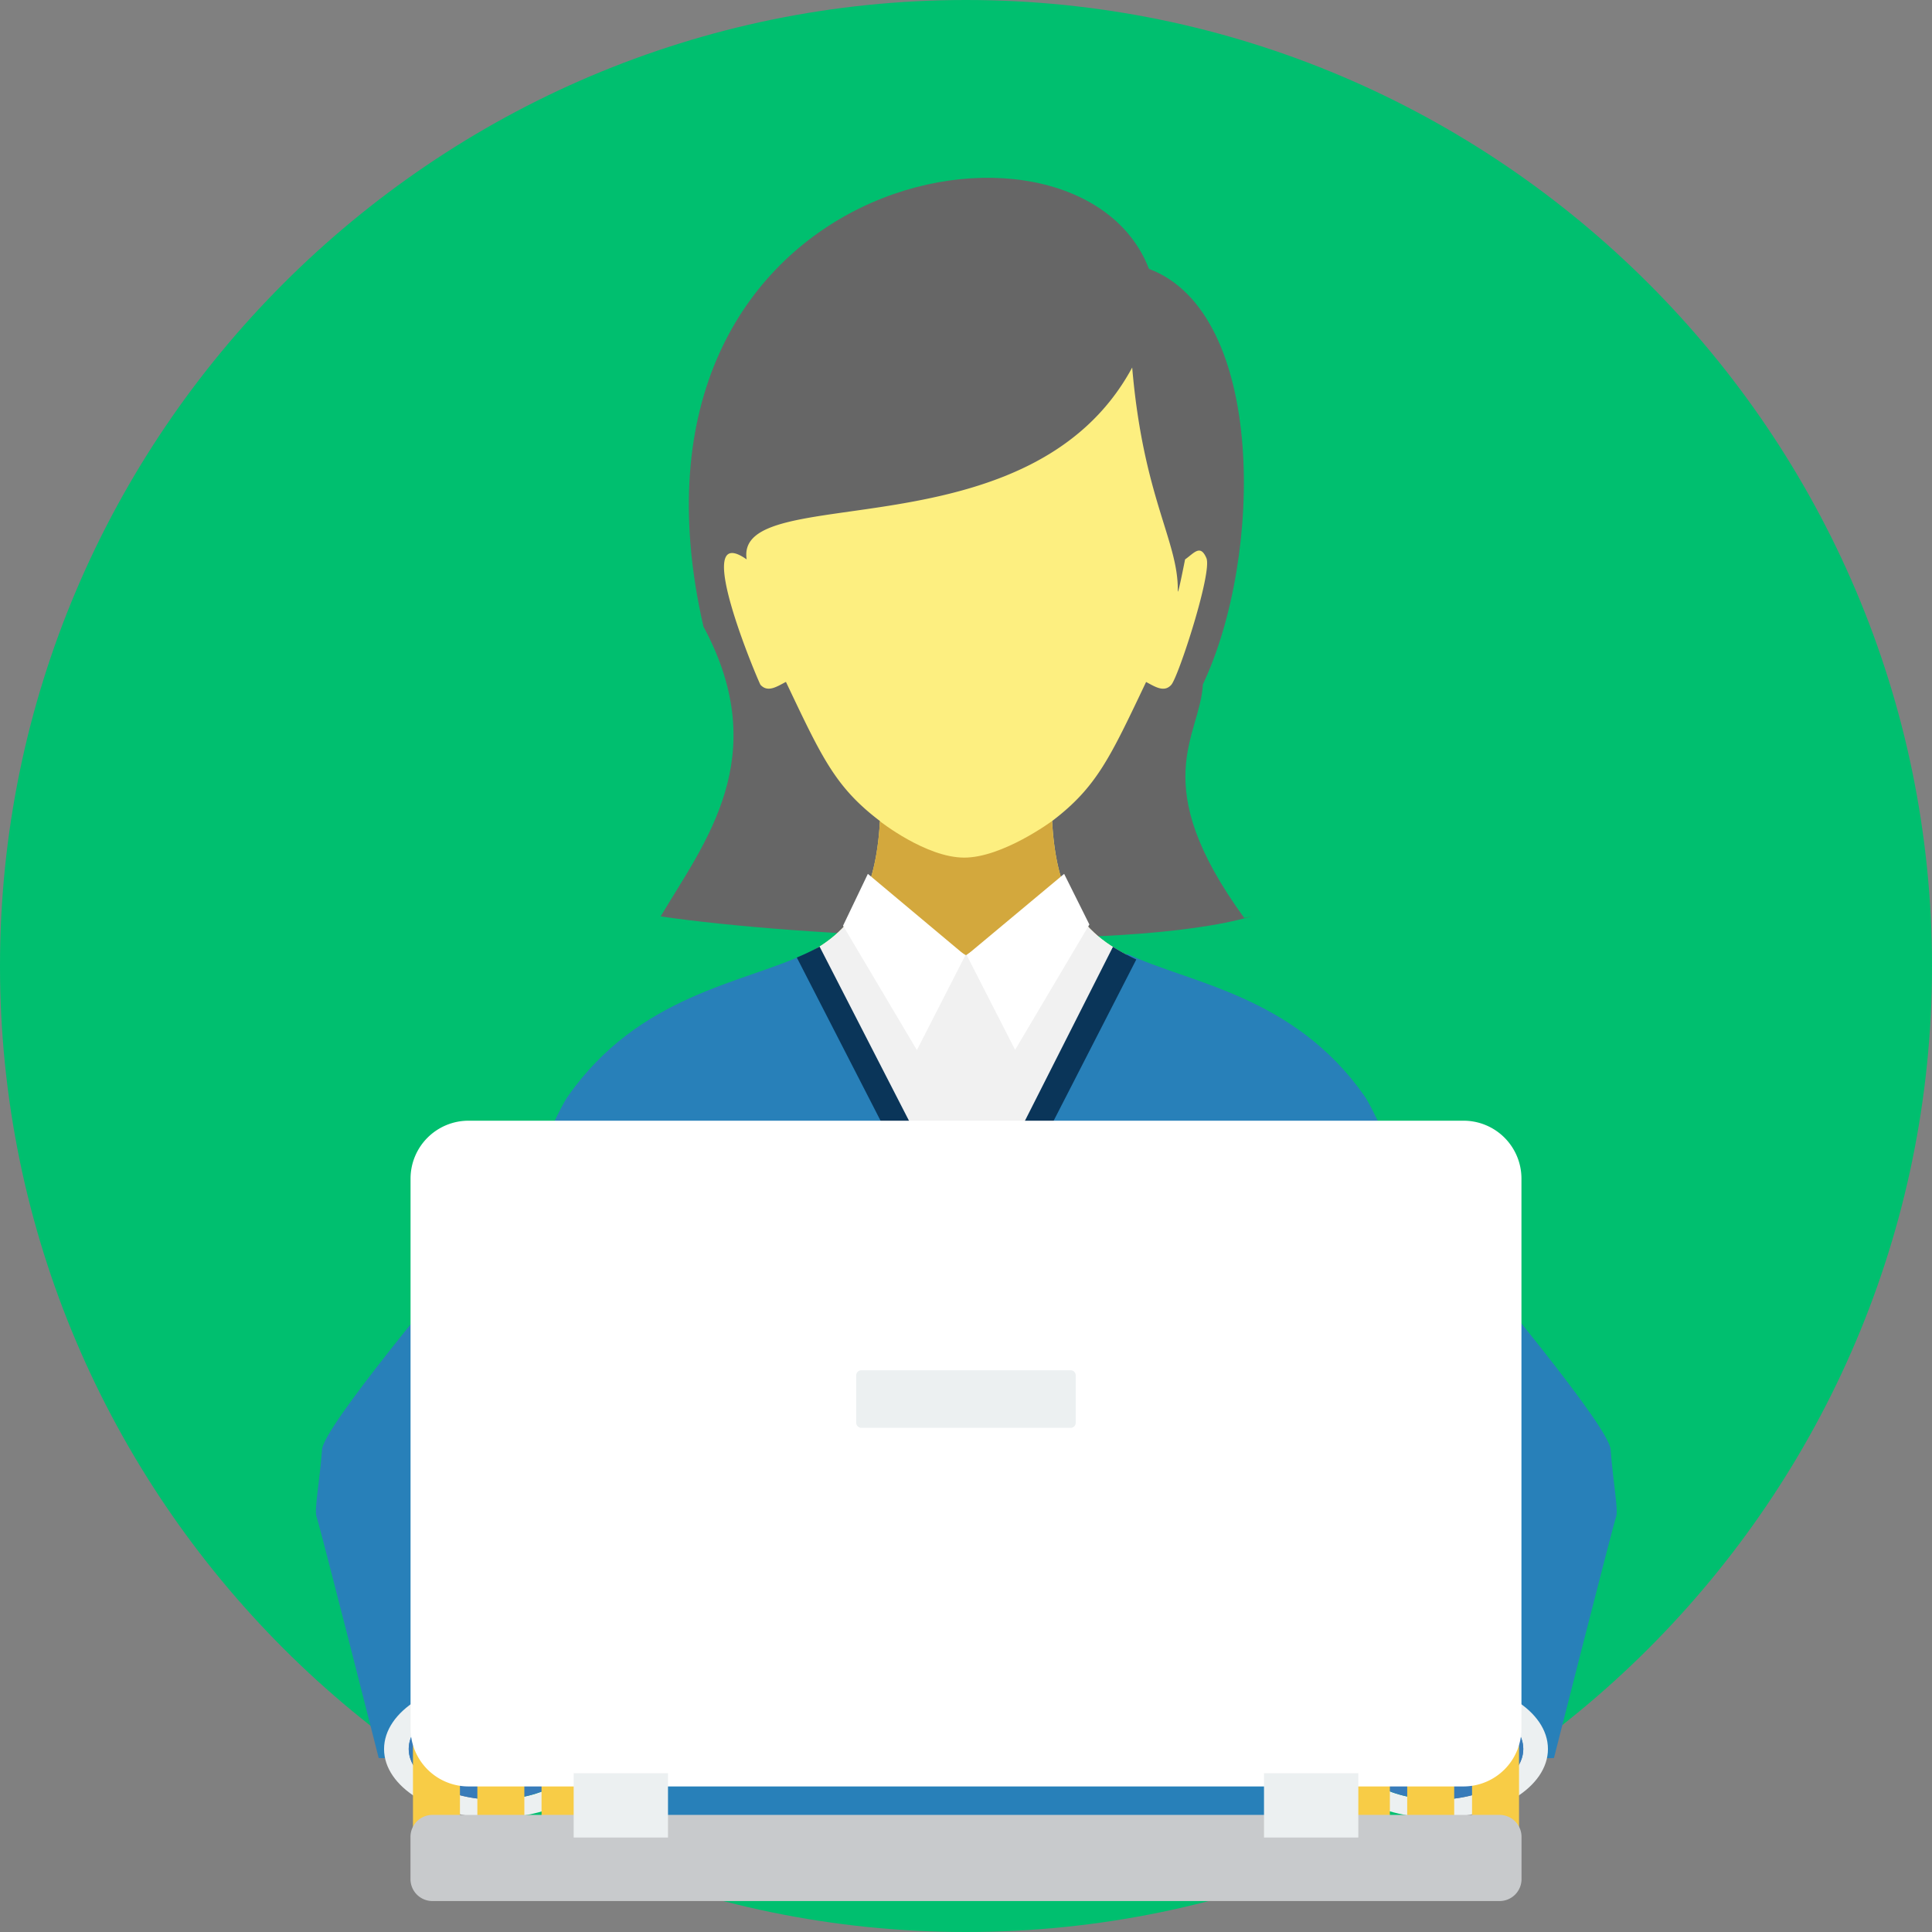 <svg xmlns="http://www.w3.org/2000/svg" viewBox="0 0 264 264"><rect x="0" y="0" width="264" height="264" fill="#808080" stroke="none"/><defs><style>.cls-1{fill:#00bf6f;}.cls-2{fill:#666;}.cls-3{fill:#fdef80;}.cls-4{fill:#d3a83d;}.cls-5{fill:#f1f1f1;}.cls-6{fill:#fff;}.cls-7{fill:#2880b9;}.cls-8{fill:#ecf0f1;}.cls-9{fill:#377bb9;}.cls-10{fill:#f8cc46;}.cls-11{fill:#0a3559;}.cls-12{fill:#c8cacc;}</style></defs><title>labtop_icon</title><g id="Layer_2" data-name="Layer 2"><g id="Layer_1-2" data-name="Layer 1"><path class="cls-1" d="M132,264c72.7,0,132-59.3,132-132S204.7,0,132,0,0,59.3,0,132,59.3,264,132,264Z"/><path class="cls-2" d="M90.27,125.23c6-10.09,15.46-21.81,5.85-39.62C82,23.75,147.17,11.21,157,36.74c16,6,15.62,39.35,7.37,56.77-.37,7.17-7.83,13.42,5.65,31.92l1-.21h0c-17.48,5.06-62.28,2.73-80.75,0Z"/><path class="cls-3" d="M107.4,93.19c4.91,10.33,6.73,14.36,12.84,19-1.43,26.3-21.63,13.74-36.4,37.58-1.27,2.06-5.26,12.35-8.78,22.36a104.11,104.11,0,0,0,113.88,0c-3.52-10-7.51-20.3-8.78-22.36-14.77-23.84-35-11.28-36.39-37.58,6.1-4.64,7.92-8.67,12.84-19,1.2.63,2.46,1.49,3.44.39s5.63-15.39,4.8-17.32-1.66-.7-2.91.18c.07-.42-1,5.16-1,4.31.12-6.75-4.71-12.69-6.23-30.53-14,25.93-54.4,15.26-52.68,26.22-7.86-5.51,1.69,16.91,1.89,17.14,1,1.09,2.24.24,3.45-.39Z"/><path class="cls-4" d="M120.24,112.19c-.36,6.54-1.87,10.67-4.17,13.56l16.41,9,16-8.34c-2.61-2.92-4.34-7.17-4.72-14.22,0,0-6.76,5-12,5s-11.56-5-11.56-5Z"/><path class="cls-5" d="M118,122.58c-3.68,7.94-11.33,8.84-19.54,13.25l33.19,53.25H132q3.33,0,6.6-.21l27-53c-8.56-4.61-16.52-5.38-20-14.27L132,130.52l-14-7.94Z"/><path class="cls-6" d="M118.59,119.41l-3.39,7.08,10.09,17,6.61-12.93Zm26.82,0h0l3.45,6.92-10.15,17.13-6.61-12.94Z"/><path class="cls-7" d="M110,130.36c-8.47,4-22.71,5.61-32.37,19.41-1,1.35-3.21,6.25-5.78,12.28-11.93,14-27.61,33-27.84,36-.37,4.81-1.11,8.33-.74,9.26s8.48,32.92,8.48,32.92l29.39.59-9.16-37.22,15.62-13.77v62h88.9v-62l15.62,13.77-9.16,37.22,29.38-.59s8.12-32,8.48-32.92-.37-4.45-.74-9.26c-.22-3-15.9-22-27.83-36-2.57-6-4.84-10.91-5.78-12.26-9.69-13.84-24-15.42-32.44-19.45l-17.06,33L132,170.55l-4.7-7.25L110,130.37Z"/><path class="cls-8" d="M67.65,229.57c8.38,0,15.16,4.22,15.16,9.42S76,248.4,67.65,248.4,52.48,244.18,52.48,239,59.27,229.57,67.65,229.57Zm0,2.49h0c-6.52,0-11.8,3.1-11.8,6.93s5.28,6.92,11.8,6.92,11.8-3.1,11.8-6.92S74.17,232.06,67.65,232.06Z"/><path class="cls-9" d="M67.65,245.91c6.5,0,11.8-3.11,11.8-6.92s-5.3-6.93-11.8-6.93-11.8,3.11-11.8,6.93S61.15,245.91,67.65,245.91Z"/><path class="cls-10" d="M62.85,242.94v7.59a1.72,1.72,0,0,1-1.71,1.71h-3a1.72,1.72,0,0,1-1.71-1.71V238.79a1.82,1.82,0,0,1,.08-.52v-2.58a4,4,0,0,1,4-4h24.7a4,4,0,0,1,4,4v2.58a1.49,1.49,0,0,1,.08.52v11.74a1.71,1.71,0,0,1-1.71,1.71h-3a1.72,1.72,0,0,1-1.71-1.71v-7.59H80.45v7.59a1.72,1.72,0,0,1-1.71,1.71h-3A1.72,1.72,0,0,1,74,250.53v-7.59H71.65v7.59a1.72,1.72,0,0,1-1.71,1.71h-3a1.71,1.71,0,0,1-1.71-1.71v-7.59Z"/><path class="cls-8" d="M196.35,229.57c-8.37,0-15.16,4.22-15.16,9.42s6.79,9.41,15.16,9.41,15.17-4.22,15.17-9.41S204.73,229.57,196.35,229.57Zm0,2.49h0c6.52,0,11.8,3.1,11.8,6.93s-5.28,6.92-11.8,6.92-11.8-3.1-11.8-6.92S189.83,232.06,196.35,232.06Z"/><path class="cls-9" d="M196.35,245.91c6.5,0,11.8-3.11,11.8-6.92s-5.3-6.93-11.8-6.93-11.8,3.11-11.8,6.93S189.85,245.91,196.35,245.91Z"/><path class="cls-10" d="M201.15,242.94v7.59a1.72,1.72,0,0,0,1.71,1.71h3a1.72,1.72,0,0,0,1.71-1.71V238.79a1.82,1.82,0,0,0-.08-.52v-2.58a4,4,0,0,0-4-4h-24.7a4,4,0,0,0-4,4v2.58a1.49,1.49,0,0,0-.08.52v11.74a1.72,1.72,0,0,0,1.71,1.71h3a1.71,1.71,0,0,0,1.71-1.71v-7.59h2.37v7.59a1.72,1.72,0,0,0,1.71,1.71h3a1.71,1.71,0,0,0,1.71-1.71v-7.59h2.37v7.59a1.72,1.72,0,0,0,1.71,1.71h3a1.71,1.71,0,0,0,1.71-1.71v-7.59Z"/><path class="cls-11" d="M112,129.36l20.19,39.33,19.89-39.31a30.27,30.27,0,0,0,3.19,1.73L132.16,176.2l-23.28-45.36a30.42,30.42,0,0,0,3.09-1.48Z"/><path class="cls-6" d="M64,153.14H200a7.91,7.91,0,0,1,7.9,7.89v75.18a7.92,7.92,0,0,1-7.9,7.9H64a7.92,7.92,0,0,1-7.9-7.9V161A7.92,7.92,0,0,1,64,153.14Z"/><path class="cls-12" d="M59.09,248H204.91a3,3,0,0,1,3,3v5.77a3,3,0,0,1-3,3H59.09a3,3,0,0,1-3-3V251A3,3,0,0,1,59.09,248Z"/><path class="cls-8" d="M78.39,242.3H91.28v8.79H78.39Zm94.33,0h12.89v8.79H172.72Z"/><path class="cls-8" d="M117.7,187.24h28.6a.69.69,0,0,1,.69.7v6.47a.69.69,0,0,1-.69.7H117.7a.7.7,0,0,1-.7-.7v-6.47A.7.7,0,0,1,117.7,187.24Z"/></g></g></svg>